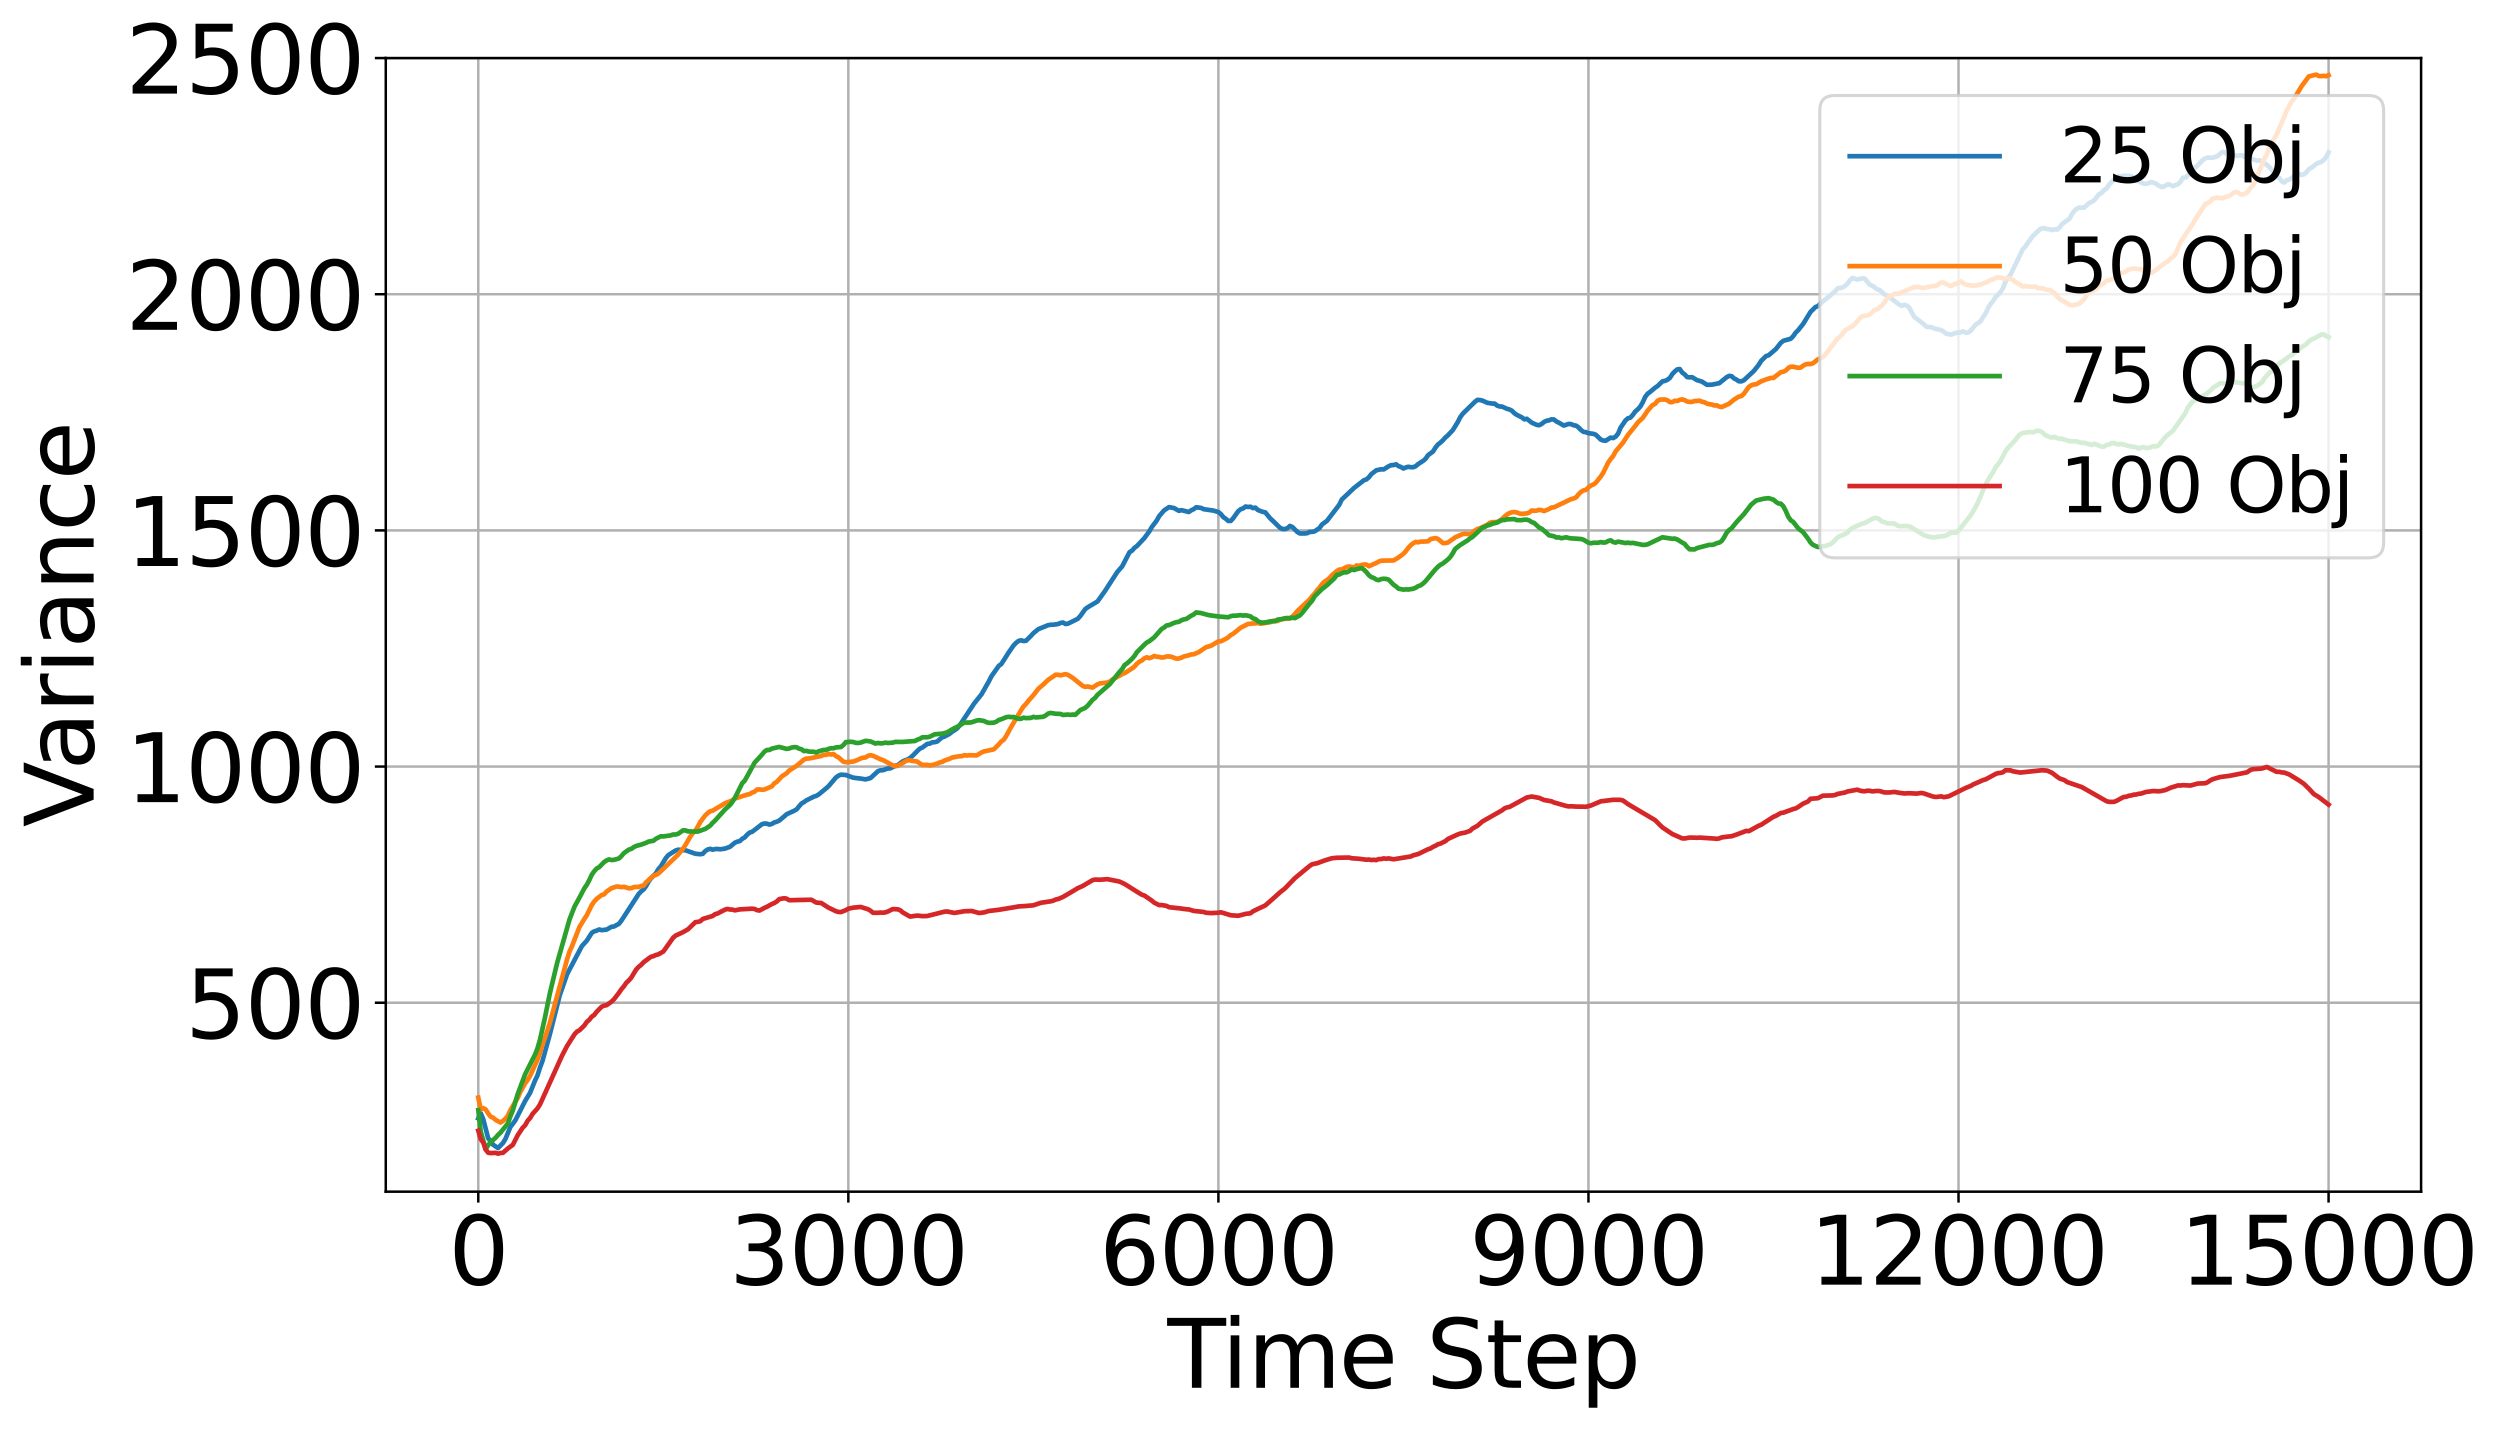 <?xml version="1.0" encoding="utf-8" standalone="no"?>
<!DOCTYPE svg PUBLIC "-//W3C//DTD SVG 1.1//EN"
  "http://www.w3.org/Graphics/SVG/1.1/DTD/svg11.dtd">
<svg xmlns:xlink="http://www.w3.org/1999/xlink" width="800.895pt" height="458.026pt" viewBox="0 0 800.895 458.026" xmlns="http://www.w3.org/2000/svg" version="1.1">
 <defs>
  <style type="text/css">*{stroke-linejoin: round; stroke-linecap: butt}</style>
 </defs>
 <g id="figure_1">
  <g id="patch_1">
   <path d="M 0 458.026 
L 800.895 458.026 
L 800.895 0 
L 0 0 
z
" style="fill: #ffffff"/>
  </g>
  <g id="axes_1">
   <g id="patch_2">
    <path d="M 123.584 381.758 
L 775.614 381.758 
L 775.614 18.598 
L 123.584 18.598 
z
" style="fill: #ffffff"/>
   </g>
   <g id="matplotlib.axis_1">
    <g id="xtick_1">
     <g id="line2d_1">
      <path d="M 153.222 381.758 
L 153.222 18.598 
" clip-path="url(#p04a92f8c3e)" style="fill: none; stroke: #b0b0b0; stroke-width: 0.8; stroke-linecap: square"/>
     </g>
     <g id="line2d_2">
      <defs>
       <path id="m9b5c4aeabe" d="M 0 0 
L 0 3.5 
" style="stroke: #000000; stroke-width: 0.8"/>
      </defs>
      <g>
       <use xlink:href="#m9b5c4aeabe" x="153.222" y="381.758" style="stroke: #000000; stroke-width: 0.8"/>
      </g>
     </g>
     <g id="text_1">
      <!-- 0 -->
      <g transform="translate(143.678 411.553) scale(0.3 -0.3)">
       <defs>
        <path id="DejaVuSans-30" d="M 2034 4250 
Q 1547 4250 1301 3770 
Q 1056 3291 1056 2328 
Q 1056 1369 1301 889 
Q 1547 409 2034 409 
Q 2525 409 2770 889 
Q 3016 1369 3016 2328 
Q 3016 3291 2770 3770 
Q 2525 4250 2034 4250 
z
M 2034 4750 
Q 2819 4750 3233 4129 
Q 3647 3509 3647 2328 
Q 3647 1150 3233 529 
Q 2819 -91 2034 -91 
Q 1250 -91 836 529 
Q 422 1150 422 2328 
Q 422 3509 836 4129 
Q 1250 4750 2034 4750 
z
" transform="scale(0.016)"/>
       </defs>
       <use xlink:href="#DejaVuSans-30"/>
      </g>
     </g>
    </g>
    <g id="xtick_2">
     <g id="line2d_3">
      <path d="M 271.773 381.758 
L 271.773 18.598 
" clip-path="url(#p04a92f8c3e)" style="fill: none; stroke: #b0b0b0; stroke-width: 0.8; stroke-linecap: square"/>
     </g>
     <g id="line2d_4">
      <g>
       <use xlink:href="#m9b5c4aeabe" x="271.773" y="381.758" style="stroke: #000000; stroke-width: 0.8"/>
      </g>
     </g>
     <g id="text_2">
      <!-- 3000 -->
      <g transform="translate(233.598 411.553) scale(0.3 -0.3)">
       <defs>
        <path id="DejaVuSans-33" d="M 2597 2516 
Q 3050 2419 3304 2112 
Q 3559 1806 3559 1356 
Q 3559 666 3084 287 
Q 2609 -91 1734 -91 
Q 1441 -91 1130 -33 
Q 819 25 488 141 
L 488 750 
Q 750 597 1062 519 
Q 1375 441 1716 441 
Q 2309 441 2620 675 
Q 2931 909 2931 1356 
Q 2931 1769 2642 2001 
Q 2353 2234 1838 2234 
L 1294 2234 
L 1294 2753 
L 1863 2753 
Q 2328 2753 2575 2939 
Q 2822 3125 2822 3475 
Q 2822 3834 2567 4026 
Q 2313 4219 1838 4219 
Q 1578 4219 1281 4162 
Q 984 4106 628 3988 
L 628 4550 
Q 988 4650 1302 4700 
Q 1616 4750 1894 4750 
Q 2613 4750 3031 4423 
Q 3450 4097 3450 3541 
Q 3450 3153 3228 2886 
Q 3006 2619 2597 2516 
z
" transform="scale(0.016)"/>
       </defs>
       <use xlink:href="#DejaVuSans-33"/>
       <use xlink:href="#DejaVuSans-30" transform="translate(63.623 0)"/>
       <use xlink:href="#DejaVuSans-30" transform="translate(127.246 0)"/>
       <use xlink:href="#DejaVuSans-30" transform="translate(190.869 0)"/>
      </g>
     </g>
    </g>
    <g id="xtick_3">
     <g id="line2d_5">
      <path d="M 390.324 381.758 
L 390.324 18.598 
" clip-path="url(#p04a92f8c3e)" style="fill: none; stroke: #b0b0b0; stroke-width: 0.8; stroke-linecap: square"/>
     </g>
     <g id="line2d_6">
      <g>
       <use xlink:href="#m9b5c4aeabe" x="390.324" y="381.758" style="stroke: #000000; stroke-width: 0.8"/>
      </g>
     </g>
     <g id="text_3">
      <!-- 6000 -->
      <g transform="translate(352.149 411.553) scale(0.3 -0.3)">
       <defs>
        <path id="DejaVuSans-36" d="M 2113 2584 
Q 1688 2584 1439 2293 
Q 1191 2003 1191 1497 
Q 1191 994 1439 701 
Q 1688 409 2113 409 
Q 2538 409 2786 701 
Q 3034 994 3034 1497 
Q 3034 2003 2786 2293 
Q 2538 2584 2113 2584 
z
M 3366 4563 
L 3366 3988 
Q 3128 4100 2886 4159 
Q 2644 4219 2406 4219 
Q 1781 4219 1451 3797 
Q 1122 3375 1075 2522 
Q 1259 2794 1537 2939 
Q 1816 3084 2150 3084 
Q 2853 3084 3261 2657 
Q 3669 2231 3669 1497 
Q 3669 778 3244 343 
Q 2819 -91 2113 -91 
Q 1303 -91 875 529 
Q 447 1150 447 2328 
Q 447 3434 972 4092 
Q 1497 4750 2381 4750 
Q 2619 4750 2861 4703 
Q 3103 4656 3366 4563 
z
" transform="scale(0.016)"/>
       </defs>
       <use xlink:href="#DejaVuSans-36"/>
       <use xlink:href="#DejaVuSans-30" transform="translate(63.623 0)"/>
       <use xlink:href="#DejaVuSans-30" transform="translate(127.246 0)"/>
       <use xlink:href="#DejaVuSans-30" transform="translate(190.869 0)"/>
      </g>
     </g>
    </g>
    <g id="xtick_4">
     <g id="line2d_7">
      <path d="M 508.875 381.758 
L 508.875 18.598 
" clip-path="url(#p04a92f8c3e)" style="fill: none; stroke: #b0b0b0; stroke-width: 0.8; stroke-linecap: square"/>
     </g>
     <g id="line2d_8">
      <g>
       <use xlink:href="#m9b5c4aeabe" x="508.875" y="381.758" style="stroke: #000000; stroke-width: 0.8"/>
      </g>
     </g>
     <g id="text_4">
      <!-- 9000 -->
      <g transform="translate(470.7 411.553) scale(0.3 -0.3)">
       <defs>
        <path id="DejaVuSans-39" d="M 703 97 
L 703 672 
Q 941 559 1184 500 
Q 1428 441 1663 441 
Q 2288 441 2617 861 
Q 2947 1281 2994 2138 
Q 2813 1869 2534 1725 
Q 2256 1581 1919 1581 
Q 1219 1581 811 2004 
Q 403 2428 403 3163 
Q 403 3881 828 4315 
Q 1253 4750 1959 4750 
Q 2769 4750 3195 4129 
Q 3622 3509 3622 2328 
Q 3622 1225 3098 567 
Q 2575 -91 1691 -91 
Q 1453 -91 1209 -44 
Q 966 3 703 97 
z
M 1959 2075 
Q 2384 2075 2632 2365 
Q 2881 2656 2881 3163 
Q 2881 3666 2632 3958 
Q 2384 4250 1959 4250 
Q 1534 4250 1286 3958 
Q 1038 3666 1038 3163 
Q 1038 2656 1286 2365 
Q 1534 2075 1959 2075 
z
" transform="scale(0.016)"/>
       </defs>
       <use xlink:href="#DejaVuSans-39"/>
       <use xlink:href="#DejaVuSans-30" transform="translate(63.623 0)"/>
       <use xlink:href="#DejaVuSans-30" transform="translate(127.246 0)"/>
       <use xlink:href="#DejaVuSans-30" transform="translate(190.869 0)"/>
      </g>
     </g>
    </g>
    <g id="xtick_5">
     <g id="line2d_9">
      <path d="M 627.426 381.758 
L 627.426 18.598 
" clip-path="url(#p04a92f8c3e)" style="fill: none; stroke: #b0b0b0; stroke-width: 0.8; stroke-linecap: square"/>
     </g>
     <g id="line2d_10">
      <g>
       <use xlink:href="#m9b5c4aeabe" x="627.426" y="381.758" style="stroke: #000000; stroke-width: 0.8"/>
      </g>
     </g>
     <g id="text_5">
      <!-- 12000 -->
      <g transform="translate(579.707 411.553) scale(0.3 -0.3)">
       <defs>
        <path id="DejaVuSans-31" d="M 794 531 
L 1825 531 
L 1825 4091 
L 703 3866 
L 703 4441 
L 1819 4666 
L 2450 4666 
L 2450 531 
L 3481 531 
L 3481 0 
L 794 0 
L 794 531 
z
" transform="scale(0.016)"/>
        <path id="DejaVuSans-32" d="M 1228 531 
L 3431 531 
L 3431 0 
L 469 0 
L 469 531 
Q 828 903 1448 1529 
Q 2069 2156 2228 2338 
Q 2531 2678 2651 2914 
Q 2772 3150 2772 3378 
Q 2772 3750 2511 3984 
Q 2250 4219 1831 4219 
Q 1534 4219 1204 4116 
Q 875 4013 500 3803 
L 500 4441 
Q 881 4594 1212 4672 
Q 1544 4750 1819 4750 
Q 2544 4750 2975 4387 
Q 3406 4025 3406 3419 
Q 3406 3131 3298 2873 
Q 3191 2616 2906 2266 
Q 2828 2175 2409 1742 
Q 1991 1309 1228 531 
z
" transform="scale(0.016)"/>
       </defs>
       <use xlink:href="#DejaVuSans-31"/>
       <use xlink:href="#DejaVuSans-32" transform="translate(63.623 0)"/>
       <use xlink:href="#DejaVuSans-30" transform="translate(127.246 0)"/>
       <use xlink:href="#DejaVuSans-30" transform="translate(190.869 0)"/>
       <use xlink:href="#DejaVuSans-30" transform="translate(254.492 0)"/>
      </g>
     </g>
    </g>
    <g id="xtick_6">
     <g id="line2d_11">
      <path d="M 745.977 381.758 
L 745.977 18.598 
" clip-path="url(#p04a92f8c3e)" style="fill: none; stroke: #b0b0b0; stroke-width: 0.8; stroke-linecap: square"/>
     </g>
     <g id="line2d_12">
      <g>
       <use xlink:href="#m9b5c4aeabe" x="745.977" y="381.758" style="stroke: #000000; stroke-width: 0.8"/>
      </g>
     </g>
     <g id="text_6">
      <!-- 15000 -->
      <g transform="translate(698.258 411.553) scale(0.3 -0.3)">
       <defs>
        <path id="DejaVuSans-35" d="M 691 4666 
L 3169 4666 
L 3169 4134 
L 1269 4134 
L 1269 2991 
Q 1406 3038 1543 3061 
Q 1681 3084 1819 3084 
Q 2600 3084 3056 2656 
Q 3513 2228 3513 1497 
Q 3513 744 3044 326 
Q 2575 -91 1722 -91 
Q 1428 -91 1123 -41 
Q 819 9 494 109 
L 494 744 
Q 775 591 1075 516 
Q 1375 441 1709 441 
Q 2250 441 2565 725 
Q 2881 1009 2881 1497 
Q 2881 1984 2565 2268 
Q 2250 2553 1709 2553 
Q 1456 2553 1204 2497 
Q 953 2441 691 2322 
L 691 4666 
z
" transform="scale(0.016)"/>
       </defs>
       <use xlink:href="#DejaVuSans-31"/>
       <use xlink:href="#DejaVuSans-35" transform="translate(63.623 0)"/>
       <use xlink:href="#DejaVuSans-30" transform="translate(127.246 0)"/>
       <use xlink:href="#DejaVuSans-30" transform="translate(190.869 0)"/>
       <use xlink:href="#DejaVuSans-30" transform="translate(254.492 0)"/>
      </g>
     </g>
    </g>
    <g id="text_7">
     <!-- Time Step -->
     <g transform="translate(373.976 444.587) scale(0.3 -0.3)">
      <defs>
       <path id="DejaVuSans-54" d="M -19 4666 
L 3928 4666 
L 3928 4134 
L 2272 4134 
L 2272 0 
L 1638 0 
L 1638 4134 
L -19 4134 
L -19 4666 
z
" transform="scale(0.016)"/>
       <path id="DejaVuSans-69" d="M 603 3500 
L 1178 3500 
L 1178 0 
L 603 0 
L 603 3500 
z
M 603 4863 
L 1178 4863 
L 1178 4134 
L 603 4134 
L 603 4863 
z
" transform="scale(0.016)"/>
       <path id="DejaVuSans-6d" d="M 3328 2828 
Q 3544 3216 3844 3400 
Q 4144 3584 4550 3584 
Q 5097 3584 5394 3201 
Q 5691 2819 5691 2113 
L 5691 0 
L 5113 0 
L 5113 2094 
Q 5113 2597 4934 2840 
Q 4756 3084 4391 3084 
Q 3944 3084 3684 2787 
Q 3425 2491 3425 1978 
L 3425 0 
L 2847 0 
L 2847 2094 
Q 2847 2600 2669 2842 
Q 2491 3084 2119 3084 
Q 1678 3084 1418 2786 
Q 1159 2488 1159 1978 
L 1159 0 
L 581 0 
L 581 3500 
L 1159 3500 
L 1159 2956 
Q 1356 3278 1631 3431 
Q 1906 3584 2284 3584 
Q 2666 3584 2933 3390 
Q 3200 3197 3328 2828 
z
" transform="scale(0.016)"/>
       <path id="DejaVuSans-65" d="M 3597 1894 
L 3597 1613 
L 953 1613 
Q 991 1019 1311 708 
Q 1631 397 2203 397 
Q 2534 397 2845 478 
Q 3156 559 3463 722 
L 3463 178 
Q 3153 47 2828 -22 
Q 2503 -91 2169 -91 
Q 1331 -91 842 396 
Q 353 884 353 1716 
Q 353 2575 817 3079 
Q 1281 3584 2069 3584 
Q 2775 3584 3186 3129 
Q 3597 2675 3597 1894 
z
M 3022 2063 
Q 3016 2534 2758 2815 
Q 2500 3097 2075 3097 
Q 1594 3097 1305 2825 
Q 1016 2553 972 2059 
L 3022 2063 
z
" transform="scale(0.016)"/>
       <path id="DejaVuSans-20" transform="scale(0.016)"/>
       <path id="DejaVuSans-53" d="M 3425 4513 
L 3425 3897 
Q 3066 4069 2747 4153 
Q 2428 4238 2131 4238 
Q 1616 4238 1336 4038 
Q 1056 3838 1056 3469 
Q 1056 3159 1242 3001 
Q 1428 2844 1947 2747 
L 2328 2669 
Q 3034 2534 3370 2195 
Q 3706 1856 3706 1288 
Q 3706 609 3251 259 
Q 2797 -91 1919 -91 
Q 1588 -91 1214 -16 
Q 841 59 441 206 
L 441 856 
Q 825 641 1194 531 
Q 1563 422 1919 422 
Q 2459 422 2753 634 
Q 3047 847 3047 1241 
Q 3047 1584 2836 1778 
Q 2625 1972 2144 2069 
L 1759 2144 
Q 1053 2284 737 2584 
Q 422 2884 422 3419 
Q 422 4038 858 4394 
Q 1294 4750 2059 4750 
Q 2388 4750 2728 4690 
Q 3069 4631 3425 4513 
z
" transform="scale(0.016)"/>
       <path id="DejaVuSans-74" d="M 1172 4494 
L 1172 3500 
L 2356 3500 
L 2356 3053 
L 1172 3053 
L 1172 1153 
Q 1172 725 1289 603 
Q 1406 481 1766 481 
L 2356 481 
L 2356 0 
L 1766 0 
Q 1100 0 847 248 
Q 594 497 594 1153 
L 594 3053 
L 172 3053 
L 172 3500 
L 594 3500 
L 594 4494 
L 1172 4494 
z
" transform="scale(0.016)"/>
       <path id="DejaVuSans-70" d="M 1159 525 
L 1159 -1331 
L 581 -1331 
L 581 3500 
L 1159 3500 
L 1159 2969 
Q 1341 3281 1617 3432 
Q 1894 3584 2278 3584 
Q 2916 3584 3314 3078 
Q 3713 2572 3713 1747 
Q 3713 922 3314 415 
Q 2916 -91 2278 -91 
Q 1894 -91 1617 61 
Q 1341 213 1159 525 
z
M 3116 1747 
Q 3116 2381 2855 2742 
Q 2594 3103 2138 3103 
Q 1681 3103 1420 2742 
Q 1159 2381 1159 1747 
Q 1159 1113 1420 752 
Q 1681 391 2138 391 
Q 2594 391 2855 752 
Q 3116 1113 3116 1747 
z
" transform="scale(0.016)"/>
      </defs>
      <use xlink:href="#DejaVuSans-54"/>
      <use xlink:href="#DejaVuSans-69" transform="translate(57.959 0)"/>
      <use xlink:href="#DejaVuSans-6d" transform="translate(85.742 0)"/>
      <use xlink:href="#DejaVuSans-65" transform="translate(183.154 0)"/>
      <use xlink:href="#DejaVuSans-20" transform="translate(244.678 0)"/>
      <use xlink:href="#DejaVuSans-53" transform="translate(276.465 0)"/>
      <use xlink:href="#DejaVuSans-74" transform="translate(339.941 0)"/>
      <use xlink:href="#DejaVuSans-65" transform="translate(379.15 0)"/>
      <use xlink:href="#DejaVuSans-70" transform="translate(440.674 0)"/>
     </g>
    </g>
   </g>
   <g id="matplotlib.axis_2">
    <g id="ytick_1">
     <g id="line2d_13">
      <path d="M 123.584 321.231 
L 775.614 321.231 
" clip-path="url(#p04a92f8c3e)" style="fill: none; stroke: #b0b0b0; stroke-width: 0.8; stroke-linecap: square"/>
     </g>
     <g id="line2d_14">
      <defs>
       <path id="m4be4b5fa2b" d="M 0 0 
L -3.5 0 
" style="stroke: #000000; stroke-width: 0.8"/>
      </defs>
      <g>
       <use xlink:href="#m4be4b5fa2b" x="123.584" y="321.231" style="stroke: #000000; stroke-width: 0.8"/>
      </g>
     </g>
     <g id="text_8">
      <!-- 500 -->
      <g transform="translate(59.322 332.629) scale(0.3 -0.3)">
       <use xlink:href="#DejaVuSans-35"/>
       <use xlink:href="#DejaVuSans-30" transform="translate(63.623 0)"/>
       <use xlink:href="#DejaVuSans-30" transform="translate(127.246 0)"/>
      </g>
     </g>
    </g>
    <g id="ytick_2">
     <g id="line2d_15">
      <path d="M 123.584 245.573 
L 775.614 245.573 
" clip-path="url(#p04a92f8c3e)" style="fill: none; stroke: #b0b0b0; stroke-width: 0.8; stroke-linecap: square"/>
     </g>
     <g id="line2d_16">
      <g>
       <use xlink:href="#m4be4b5fa2b" x="123.584" y="245.573" style="stroke: #000000; stroke-width: 0.8"/>
      </g>
     </g>
     <g id="text_9">
      <!-- 1000 -->
      <g transform="translate(40.234 256.97) scale(0.3 -0.3)">
       <use xlink:href="#DejaVuSans-31"/>
       <use xlink:href="#DejaVuSans-30" transform="translate(63.623 0)"/>
       <use xlink:href="#DejaVuSans-30" transform="translate(127.246 0)"/>
       <use xlink:href="#DejaVuSans-30" transform="translate(190.869 0)"/>
      </g>
     </g>
    </g>
    <g id="ytick_3">
     <g id="line2d_17">
      <path d="M 123.584 169.914 
L 775.614 169.914 
" clip-path="url(#p04a92f8c3e)" style="fill: none; stroke: #b0b0b0; stroke-width: 0.8; stroke-linecap: square"/>
     </g>
     <g id="line2d_18">
      <g>
       <use xlink:href="#m4be4b5fa2b" x="123.584" y="169.914" style="stroke: #000000; stroke-width: 0.8"/>
      </g>
     </g>
     <g id="text_10">
      <!-- 1500 -->
      <g transform="translate(40.234 181.312) scale(0.3 -0.3)">
       <use xlink:href="#DejaVuSans-31"/>
       <use xlink:href="#DejaVuSans-35" transform="translate(63.623 0)"/>
       <use xlink:href="#DejaVuSans-30" transform="translate(127.246 0)"/>
       <use xlink:href="#DejaVuSans-30" transform="translate(190.869 0)"/>
      </g>
     </g>
    </g>
    <g id="ytick_4">
     <g id="line2d_19">
      <path d="M 123.584 94.256 
L 775.614 94.256 
" clip-path="url(#p04a92f8c3e)" style="fill: none; stroke: #b0b0b0; stroke-width: 0.8; stroke-linecap: square"/>
     </g>
     <g id="line2d_20">
      <g>
       <use xlink:href="#m4be4b5fa2b" x="123.584" y="94.256" style="stroke: #000000; stroke-width: 0.8"/>
      </g>
     </g>
     <g id="text_11">
      <!-- 2000 -->
      <g transform="translate(40.234 105.654) scale(0.3 -0.3)">
       <use xlink:href="#DejaVuSans-32"/>
       <use xlink:href="#DejaVuSans-30" transform="translate(63.623 0)"/>
       <use xlink:href="#DejaVuSans-30" transform="translate(127.246 0)"/>
       <use xlink:href="#DejaVuSans-30" transform="translate(190.869 0)"/>
      </g>
     </g>
    </g>
    <g id="ytick_5">
     <g id="line2d_21">
      <path d="M 123.584 18.598 
L 775.614 18.598 
" clip-path="url(#p04a92f8c3e)" style="fill: none; stroke: #b0b0b0; stroke-width: 0.8; stroke-linecap: square"/>
     </g>
     <g id="line2d_22">
      <g>
       <use xlink:href="#m4be4b5fa2b" x="123.584" y="18.598" style="stroke: #000000; stroke-width: 0.8"/>
      </g>
     </g>
     <g id="text_12">
      <!-- 2500 -->
      <g transform="translate(40.234 29.995) scale(0.3 -0.3)">
       <use xlink:href="#DejaVuSans-32"/>
       <use xlink:href="#DejaVuSans-35" transform="translate(63.623 0)"/>
       <use xlink:href="#DejaVuSans-30" transform="translate(127.246 0)"/>
       <use xlink:href="#DejaVuSans-30" transform="translate(190.869 0)"/>
      </g>
     </g>
    </g>
    <g id="text_13">
     <!-- Variance -->
     <g transform="translate(29.995 264.978) rotate(-90) scale(0.3 -0.3)">
      <defs>
       <path id="DejaVuSans-56" d="M 1831 0 
L 50 4666 
L 709 4666 
L 2188 738 
L 3669 4666 
L 4325 4666 
L 2547 0 
L 1831 0 
z
" transform="scale(0.016)"/>
       <path id="DejaVuSans-61" d="M 2194 1759 
Q 1497 1759 1228 1600 
Q 959 1441 959 1056 
Q 959 750 1161 570 
Q 1363 391 1709 391 
Q 2188 391 2477 730 
Q 2766 1069 2766 1631 
L 2766 1759 
L 2194 1759 
z
M 3341 1997 
L 3341 0 
L 2766 0 
L 2766 531 
Q 2569 213 2275 61 
Q 1981 -91 1556 -91 
Q 1019 -91 701 211 
Q 384 513 384 1019 
Q 384 1609 779 1909 
Q 1175 2209 1959 2209 
L 2766 2209 
L 2766 2266 
Q 2766 2663 2505 2880 
Q 2244 3097 1772 3097 
Q 1472 3097 1187 3025 
Q 903 2953 641 2809 
L 641 3341 
Q 956 3463 1253 3523 
Q 1550 3584 1831 3584 
Q 2591 3584 2966 3190 
Q 3341 2797 3341 1997 
z
" transform="scale(0.016)"/>
       <path id="DejaVuSans-72" d="M 2631 2963 
Q 2534 3019 2420 3045 
Q 2306 3072 2169 3072 
Q 1681 3072 1420 2755 
Q 1159 2438 1159 1844 
L 1159 0 
L 581 0 
L 581 3500 
L 1159 3500 
L 1159 2956 
Q 1341 3275 1631 3429 
Q 1922 3584 2338 3584 
Q 2397 3584 2469 3576 
Q 2541 3569 2628 3553 
L 2631 2963 
z
" transform="scale(0.016)"/>
       <path id="DejaVuSans-6e" d="M 3513 2113 
L 3513 0 
L 2938 0 
L 2938 2094 
Q 2938 2591 2744 2837 
Q 2550 3084 2163 3084 
Q 1697 3084 1428 2787 
Q 1159 2491 1159 1978 
L 1159 0 
L 581 0 
L 581 3500 
L 1159 3500 
L 1159 2956 
Q 1366 3272 1645 3428 
Q 1925 3584 2291 3584 
Q 2894 3584 3203 3211 
Q 3513 2838 3513 2113 
z
" transform="scale(0.016)"/>
       <path id="DejaVuSans-63" d="M 3122 3366 
L 3122 2828 
Q 2878 2963 2633 3030 
Q 2388 3097 2138 3097 
Q 1578 3097 1268 2742 
Q 959 2388 959 1747 
Q 959 1106 1268 751 
Q 1578 397 2138 397 
Q 2388 397 2633 464 
Q 2878 531 3122 666 
L 3122 134 
Q 2881 22 2623 -34 
Q 2366 -91 2075 -91 
Q 1284 -91 818 406 
Q 353 903 353 1747 
Q 353 2603 823 3093 
Q 1294 3584 2113 3584 
Q 2378 3584 2631 3529 
Q 2884 3475 3122 3366 
z
" transform="scale(0.016)"/>
      </defs>
      <use xlink:href="#DejaVuSans-56"/>
      <use xlink:href="#DejaVuSans-61" transform="translate(60.658 0)"/>
      <use xlink:href="#DejaVuSans-72" transform="translate(121.938 0)"/>
      <use xlink:href="#DejaVuSans-69" transform="translate(163.051 0)"/>
      <use xlink:href="#DejaVuSans-61" transform="translate(190.834 0)"/>
      <use xlink:href="#DejaVuSans-6e" transform="translate(252.113 0)"/>
      <use xlink:href="#DejaVuSans-63" transform="translate(315.492 0)"/>
      <use xlink:href="#DejaVuSans-65" transform="translate(370.473 0)"/>
     </g>
    </g>
   </g>
   <g id="line2d_23">
    <path d="M 153.222 358.306 
L 154.012 356.671 
L 154.803 358.512 
L 156.383 364.652 
L 157.174 365.57 
L 157.964 366.726 
L 159.545 367.789 
L 161.125 366.167 
L 161.916 364.879 
L 163.497 361.05 
L 165.077 358.943 
L 168.239 352.695 
L 169.819 350.081 
L 171.4 346.166 
L 172.19 344.512 
L 172.981 342.036 
L 173.771 339.943 
L 176.142 331.387 
L 179.303 318.898 
L 181.674 312.074 
L 186.416 303.08 
L 187.997 301.332 
L 189.578 298.855 
L 190.368 298.365 
L 191.158 298.138 
L 191.949 297.763 
L 192.739 297.988 
L 194.32 297.801 
L 195.9 296.91 
L 196.691 296.813 
L 198.271 295.953 
L 199.062 294.944 
L 204.594 286.415 
L 205.385 285.571 
L 206.175 284.954 
L 206.965 283.89 
L 207.756 282.418 
L 208.546 281.382 
L 210.127 279.764 
L 210.917 278.445 
L 211.707 277.528 
L 213.288 274.922 
L 214.078 273.964 
L 215.659 272.943 
L 216.449 272.466 
L 217.24 272.202 
L 219.611 272.401 
L 221.982 273.228 
L 222.772 273.503 
L 224.353 273.66 
L 225.143 273.512 
L 225.933 272.657 
L 226.724 272.14 
L 227.514 271.934 
L 228.304 272.211 
L 229.095 272.006 
L 229.885 271.974 
L 230.675 272.081 
L 232.256 271.853 
L 233.837 271.291 
L 235.417 269.969 
L 236.208 269.63 
L 236.998 269.456 
L 237.788 268.722 
L 238.579 268.264 
L 239.369 267.382 
L 240.159 266.723 
L 240.95 266.472 
L 243.321 264.646 
L 244.111 264.04 
L 244.901 263.821 
L 245.692 263.862 
L 246.482 264.17 
L 247.272 263.948 
L 248.063 263.477 
L 248.853 263.252 
L 249.644 262.867 
L 251.224 261.547 
L 252.015 260.836 
L 254.386 259.748 
L 255.176 259.295 
L 256.757 257.417 
L 257.547 256.973 
L 258.337 256.399 
L 260.708 255.213 
L 261.499 254.963 
L 262.289 254.5 
L 264.66 252.551 
L 265.45 251.839 
L 267.821 249.047 
L 268.612 248.5 
L 269.402 248.164 
L 270.983 248.282 
L 273.354 249.146 
L 275.725 249.423 
L 277.305 249.687 
L 278.886 249.26 
L 281.257 247.053 
L 282.047 246.771 
L 282.838 246.744 
L 284.418 246.187 
L 285.209 246.155 
L 286.789 245.346 
L 287.58 245.131 
L 289.16 243.944 
L 289.951 243.563 
L 290.741 243.321 
L 291.531 242.85 
L 292.322 242.157 
L 293.903 240.544 
L 294.693 239.815 
L 295.483 239.474 
L 297.064 238.316 
L 297.854 238.229 
L 298.645 237.821 
L 299.435 237.763 
L 300.225 237.562 
L 301.806 236.208 
L 302.596 235.968 
L 304.177 235.101 
L 304.967 234.456 
L 306.548 233.427 
L 307.338 232.531 
L 312.08 225.375 
L 314.451 222.401 
L 316.822 218.213 
L 317.613 216.644 
L 319.984 213.295 
L 320.774 212.737 
L 323.145 209.02 
L 324.726 206.743 
L 325.516 205.934 
L 326.306 205.33 
L 327.097 205.12 
L 327.887 205.362 
L 328.677 205.287 
L 330.258 203.721 
L 331.048 202.851 
L 332.629 201.559 
L 335.791 200.271 
L 336.581 200.147 
L 337.371 200.139 
L 338.952 199.913 
L 339.742 199.58 
L 340.533 199.418 
L 341.323 199.894 
L 342.113 199.8 
L 344.484 198.638 
L 345.275 198.226 
L 346.065 197.368 
L 347.646 195.157 
L 348.436 194.556 
L 351.597 192.686 
L 353.968 189.358 
L 357.92 183.248 
L 359.501 181.433 
L 361.872 176.872 
L 362.662 176.394 
L 363.452 175.49 
L 364.243 174.91 
L 366.614 172.374 
L 368.194 170.215 
L 368.985 168.848 
L 370.565 166.765 
L 371.356 165.338 
L 372.936 163.499 
L 374.517 162.455 
L 376.098 162.766 
L 377.678 163.646 
L 378.469 163.433 
L 380.84 164.02 
L 381.63 163.476 
L 382.421 163.115 
L 383.211 162.5 
L 384.792 162.719 
L 385.582 163.118 
L 388.743 163.573 
L 390.324 164.054 
L 391.114 164.689 
L 391.905 165.656 
L 392.695 166.202 
L 393.485 166.889 
L 394.276 166.893 
L 395.066 166.018 
L 396.647 163.804 
L 397.437 163.136 
L 398.227 162.892 
L 399.018 162.273 
L 399.808 162.412 
L 400.598 162.334 
L 401.389 162.774 
L 402.179 162.631 
L 402.969 163.386 
L 404.55 163.982 
L 405.34 164.14 
L 406.921 166.063 
L 408.502 167.55 
L 410.082 169.112 
L 410.873 169.459 
L 411.663 169.485 
L 412.453 169.198 
L 413.244 168.488 
L 414.034 168.837 
L 415.615 170.422 
L 416.405 170.9 
L 417.986 170.899 
L 418.776 170.806 
L 419.566 170.418 
L 420.357 170.38 
L 421.147 170.228 
L 422.728 169.13 
L 423.518 168.022 
L 425.099 166.856 
L 429.051 161.692 
L 429.841 160.043 
L 433.793 156.307 
L 436.954 153.84 
L 437.744 153.582 
L 438.535 152.894 
L 439.325 151.876 
L 440.906 150.66 
L 442.486 150.333 
L 443.277 150.379 
L 444.857 149.379 
L 445.648 149.024 
L 446.438 148.976 
L 447.228 148.749 
L 448.019 149.323 
L 448.809 149.603 
L 449.599 150.094 
L 450.39 149.737 
L 451.18 149.538 
L 451.97 149.674 
L 452.761 149.682 
L 453.551 149.341 
L 454.341 148.636 
L 455.922 147.64 
L 456.712 146.96 
L 457.503 145.812 
L 459.083 144.645 
L 459.874 143.373 
L 460.664 142.381 
L 461.454 141.793 
L 462.245 141.05 
L 463.035 140.149 
L 463.825 139.489 
L 465.406 137.802 
L 466.987 135.257 
L 467.777 133.699 
L 468.568 132.581 
L 470.939 130.254 
L 472.519 128.704 
L 473.31 128.108 
L 474.1 128.146 
L 474.89 128.334 
L 476.471 129.042 
L 478.052 129.285 
L 478.842 129.309 
L 479.632 129.95 
L 480.423 130.215 
L 481.213 130.252 
L 482.794 130.979 
L 483.584 131.187 
L 484.374 131.595 
L 485.165 132.391 
L 485.955 132.921 
L 487.536 133.712 
L 488.326 134.338 
L 489.116 134.164 
L 490.697 135.399 
L 492.278 136.1 
L 493.068 136.226 
L 493.858 135.827 
L 494.649 135.187 
L 495.439 134.796 
L 496.229 134.66 
L 497.02 134.343 
L 497.81 134.382 
L 498.6 135.024 
L 499.391 135.406 
L 500.971 136.325 
L 502.552 135.808 
L 503.342 135.877 
L 504.133 136.245 
L 504.923 136.363 
L 505.713 136.941 
L 506.504 137.781 
L 507.294 138.341 
L 508.084 138.466 
L 508.875 138.773 
L 510.456 138.983 
L 511.246 139.288 
L 512.827 140.831 
L 513.617 141.127 
L 514.407 141.191 
L 515.988 140.189 
L 516.778 140.334 
L 517.569 139.909 
L 518.359 138.934 
L 519.149 137.038 
L 520.73 134.707 
L 521.52 134.005 
L 522.311 133.79 
L 523.101 132.901 
L 523.891 131.816 
L 524.682 131.123 
L 525.472 130.259 
L 526.262 128.895 
L 527.053 127.15 
L 527.843 126.118 
L 528.633 125.549 
L 530.214 124.205 
L 531.004 123.687 
L 532.585 122.163 
L 533.375 122.031 
L 534.166 121.67 
L 534.956 121.058 
L 535.746 119.837 
L 536.537 118.992 
L 537.327 118.33 
L 538.117 118.221 
L 538.908 119.348 
L 539.698 119.937 
L 540.488 120.799 
L 541.279 120.894 
L 542.069 120.829 
L 543.65 121.788 
L 545.23 122.246 
L 546.811 123.27 
L 548.392 123.232 
L 550.763 122.767 
L 553.134 120.849 
L 553.924 120.419 
L 554.715 120.506 
L 555.505 121.228 
L 556.295 121.622 
L 557.086 122.155 
L 557.876 122.174 
L 558.666 121.826 
L 561.828 118.876 
L 563.408 116.891 
L 564.199 115.614 
L 565.779 114.056 
L 566.57 113.839 
L 568.15 112.485 
L 568.941 111.794 
L 570.521 109.797 
L 571.312 109.184 
L 573.683 108.513 
L 574.473 107.696 
L 575.263 106.552 
L 576.054 105.795 
L 577.634 103.797 
L 580.005 99.948 
L 581.586 98.363 
L 582.376 98.076 
L 583.957 96.495 
L 584.747 95.988 
L 587.909 93.289 
L 588.699 92.383 
L 590.28 92.081 
L 591.07 91.582 
L 591.86 90.874 
L 592.651 89.758 
L 593.441 89.056 
L 595.022 89.555 
L 596.603 89.17 
L 597.393 89.259 
L 598.974 91.172 
L 599.764 91.534 
L 600.554 92.038 
L 601.345 92.703 
L 602.135 92.905 
L 603.716 94.314 
L 605.296 95.162 
L 608.458 97.618 
L 609.248 97.967 
L 610.038 97.648 
L 610.829 97.882 
L 611.619 98.539 
L 613.2 101.492 
L 616.361 103.892 
L 617.151 104.702 
L 618.732 104.822 
L 619.522 105.204 
L 621.103 105.575 
L 621.893 105.783 
L 622.684 106.274 
L 623.474 106.91 
L 624.264 107.009 
L 625.055 107.221 
L 626.635 106.6 
L 627.426 106.59 
L 629.006 106.174 
L 629.797 106.62 
L 630.587 106.471 
L 631.377 105.875 
L 632.958 103.953 
L 633.748 103.506 
L 634.539 102.872 
L 635.329 101.506 
L 636.119 100.381 
L 636.91 98.661 
L 637.7 97.387 
L 638.49 96.449 
L 639.281 95.159 
L 640.862 93.629 
L 641.652 92.33 
L 642.442 90.356 
L 643.233 89 
L 644.023 88.105 
L 647.184 81.606 
L 647.975 79.917 
L 648.765 79.061 
L 651.136 75.719 
L 653.507 73.444 
L 654.297 73.127 
L 655.088 73.153 
L 655.878 73.392 
L 656.668 73.461 
L 657.459 73.725 
L 658.249 73.428 
L 659.039 73.55 
L 659.83 72.825 
L 660.62 71.728 
L 662.991 70.07 
L 663.781 68.506 
L 664.572 67.546 
L 665.362 66.834 
L 666.152 66.473 
L 666.943 66.563 
L 667.733 66.448 
L 669.314 64.973 
L 670.104 64.725 
L 670.894 64.14 
L 672.475 62.225 
L 673.265 61.782 
L 674.056 60.895 
L 674.846 60.416 
L 675.636 59.171 
L 677.217 57.613 
L 678.798 56.469 
L 679.588 56.48 
L 680.378 56.27 
L 682.749 56.392 
L 684.33 57.796 
L 686.701 58.816 
L 687.492 58.876 
L 688.282 58.705 
L 689.072 58.33 
L 689.863 58.493 
L 690.653 58.82 
L 691.443 59.387 
L 692.234 59.811 
L 693.024 59.878 
L 694.605 58.975 
L 696.185 59.647 
L 696.976 59.251 
L 697.766 58.989 
L 698.556 58.21 
L 699.347 56.922 
L 700.137 56.872 
L 700.927 56.142 
L 701.718 55.73 
L 702.508 54.544 
L 703.298 53.59 
L 704.089 52.925 
L 705.669 51.256 
L 706.46 50.746 
L 707.25 50.487 
L 708.831 50.542 
L 710.411 50.019 
L 711.202 49.25 
L 711.992 48.69 
L 712.782 48.834 
L 713.573 49.535 
L 714.363 50.055 
L 715.153 49.784 
L 715.944 49.775 
L 716.734 49.979 
L 717.524 49.771 
L 718.315 49.768 
L 719.105 50.29 
L 719.895 50.32 
L 721.476 50.931 
L 723.057 51.465 
L 723.847 51.356 
L 726.218 52.799 
L 727.799 54.354 
L 728.589 55.733 
L 729.38 56.615 
L 730.17 56.99 
L 730.96 58.033 
L 731.751 58.488 
L 732.541 57.769 
L 733.331 57.572 
L 735.702 55.897 
L 736.493 55.694 
L 737.283 56.051 
L 738.073 55.836 
L 738.864 55.201 
L 739.654 54.172 
L 740.444 53.781 
L 742.025 52.509 
L 742.815 52.1 
L 743.606 51.922 
L 744.396 51.278 
L 745.186 50.355 
L 745.977 48.829 
L 745.977 48.829 
" clip-path="url(#p04a92f8c3e)" style="fill: none; stroke: #1f77b4; stroke-width: 1.5; stroke-linecap: square"/>
   </g>
   <g id="line2d_24">
    <path d="M 153.222 351.625 
L 154.012 355.408 
L 154.803 354.989 
L 155.593 355.419 
L 156.383 356.69 
L 157.174 357.728 
L 157.964 358.054 
L 158.754 358.744 
L 160.335 359.604 
L 161.125 359.094 
L 161.916 358.396 
L 162.706 357.422 
L 163.497 355.68 
L 165.077 352.978 
L 165.868 351.721 
L 166.658 349.867 
L 168.239 347.022 
L 169.029 345.983 
L 169.819 344.668 
L 172.19 339.474 
L 172.981 337.331 
L 173.771 334.643 
L 174.561 332.533 
L 176.142 327.724 
L 181.674 307.287 
L 182.465 304.794 
L 183.255 303.078 
L 185.626 296.97 
L 187.207 294.376 
L 187.997 293.167 
L 189.578 289.926 
L 190.368 288.794 
L 191.158 287.947 
L 192.739 286.745 
L 193.529 286.506 
L 194.32 285.62 
L 195.9 284.55 
L 197.481 284.015 
L 198.271 284.055 
L 199.062 284.217 
L 199.852 284.074 
L 201.433 284.581 
L 202.223 284.54 
L 203.013 284.21 
L 203.804 284.126 
L 204.594 284.155 
L 205.385 283.832 
L 206.175 283.717 
L 206.965 282.651 
L 209.336 280.556 
L 210.127 280.276 
L 210.917 279.85 
L 212.498 278.349 
L 214.078 276.799 
L 217.24 273.794 
L 218.82 271.869 
L 219.611 270.649 
L 221.191 267.935 
L 221.982 266.85 
L 222.772 266.061 
L 223.562 264.799 
L 224.353 263.324 
L 225.933 261.227 
L 226.724 260.47 
L 227.514 259.895 
L 228.304 259.697 
L 232.256 257.343 
L 234.627 256.389 
L 235.417 255.826 
L 239.369 254.55 
L 240.159 254.421 
L 240.95 253.914 
L 241.74 253.618 
L 242.53 252.921 
L 243.321 252.899 
L 244.111 252.998 
L 244.901 252.928 
L 247.272 251.918 
L 248.063 250.947 
L 248.853 250.478 
L 250.434 248.749 
L 252.015 247.701 
L 252.805 246.874 
L 255.176 245.346 
L 257.547 243.352 
L 258.337 243.027 
L 259.128 242.993 
L 263.079 242.199 
L 263.87 241.791 
L 264.66 241.832 
L 265.45 241.52 
L 266.241 241.723 
L 267.031 241.554 
L 267.821 242.233 
L 268.612 242.609 
L 270.192 244.02 
L 270.983 244.177 
L 273.354 243.976 
L 274.934 243.371 
L 275.725 242.97 
L 276.515 242.738 
L 277.305 242.655 
L 278.096 242.12 
L 278.886 241.94 
L 279.676 242.114 
L 282.047 243.228 
L 282.838 243.487 
L 285.999 245.172 
L 286.789 245.463 
L 287.58 245.333 
L 289.16 244.483 
L 289.951 243.922 
L 290.741 243.562 
L 291.531 243.566 
L 292.322 243.786 
L 293.112 243.837 
L 293.903 244.005 
L 294.693 244.604 
L 295.483 245.031 
L 297.064 245.041 
L 297.854 245.18 
L 298.645 245.097 
L 300.225 244.631 
L 301.016 244.277 
L 301.806 244.093 
L 302.596 243.639 
L 304.177 243.105 
L 304.967 242.697 
L 307.338 242.252 
L 308.129 242.256 
L 308.919 241.93 
L 309.709 242.057 
L 310.5 241.941 
L 312.871 242.009 
L 314.451 241.05 
L 315.242 240.725 
L 318.403 240.04 
L 319.984 238.451 
L 320.774 237.548 
L 321.564 236.971 
L 322.355 235.773 
L 323.935 232.869 
L 325.516 230.229 
L 327.097 227.536 
L 327.887 226.33 
L 328.677 225.522 
L 329.468 224.485 
L 331.048 222.715 
L 332.629 220.664 
L 334.21 219.3 
L 335.791 217.787 
L 337.371 216.737 
L 338.162 216.163 
L 338.952 216.155 
L 339.742 216.342 
L 341.323 215.965 
L 342.113 216.194 
L 343.694 217.186 
L 346.855 219.728 
L 347.646 220.052 
L 348.436 219.909 
L 350.017 220.283 
L 351.597 219.245 
L 352.388 218.939 
L 354.759 218.644 
L 355.549 218.354 
L 356.339 217.709 
L 358.71 216.439 
L 359.501 215.908 
L 360.291 215.65 
L 362.662 214.137 
L 363.452 213.511 
L 364.243 212.604 
L 365.033 211.973 
L 365.823 211.58 
L 366.614 210.898 
L 367.404 210.564 
L 368.194 210.859 
L 368.985 210.575 
L 369.775 210.141 
L 370.565 210.383 
L 371.356 210.461 
L 372.146 210.666 
L 372.936 210.557 
L 373.727 210.307 
L 374.517 210.29 
L 375.307 210.419 
L 376.888 211.021 
L 377.678 210.946 
L 378.469 210.701 
L 379.259 210.308 
L 380.84 209.925 
L 381.63 209.641 
L 382.421 209.604 
L 384.001 208.924 
L 386.372 207.331 
L 387.953 206.863 
L 390.324 205.474 
L 391.114 205.445 
L 392.695 204.665 
L 393.485 204.161 
L 394.276 203.459 
L 395.066 203.027 
L 397.437 201.106 
L 399.808 199.895 
L 401.389 199.74 
L 402.179 199.708 
L 402.969 199.56 
L 403.76 199.83 
L 406.921 199.344 
L 407.711 198.889 
L 408.502 198.856 
L 409.292 198.943 
L 410.082 198.517 
L 410.873 198.281 
L 412.453 198.208 
L 413.244 197.974 
L 414.034 197.539 
L 414.824 196.729 
L 415.615 195.745 
L 419.566 192.036 
L 420.357 190.993 
L 421.147 190.191 
L 421.937 189.076 
L 422.728 188.22 
L 423.518 187.136 
L 424.309 186.33 
L 425.099 185.842 
L 425.889 185.204 
L 426.68 184.292 
L 428.26 182.944 
L 429.051 182.459 
L 429.841 182.447 
L 431.422 181.617 
L 432.212 181.459 
L 433.793 181.808 
L 434.583 181.155 
L 435.373 181.246 
L 436.954 180.82 
L 437.744 180.876 
L 438.535 181.399 
L 440.115 180.689 
L 440.906 180.355 
L 441.696 179.899 
L 442.486 179.615 
L 446.438 179.547 
L 448.019 178.588 
L 449.599 177.412 
L 450.39 176.54 
L 451.18 175.485 
L 451.97 174.648 
L 452.761 174.009 
L 453.551 173.602 
L 454.341 173.749 
L 455.132 173.477 
L 455.922 173.511 
L 457.503 173.414 
L 458.293 172.698 
L 459.874 172.387 
L 460.664 172.653 
L 462.245 173.977 
L 463.035 173.972 
L 463.825 173.829 
L 465.406 172.714 
L 466.197 172.13 
L 468.568 171.097 
L 469.358 170.981 
L 470.939 171.169 
L 471.729 170.661 
L 472.519 169.955 
L 473.31 169.471 
L 474.1 169.25 
L 476.471 168.098 
L 477.261 167.492 
L 478.052 167.278 
L 479.632 167.245 
L 481.213 166.29 
L 482.003 165.462 
L 482.794 164.834 
L 483.584 164.372 
L 484.374 164.114 
L 485.165 164.042 
L 485.955 164.183 
L 486.745 164.499 
L 487.536 164.632 
L 489.116 164.471 
L 489.907 164.201 
L 490.697 163.549 
L 491.487 163.631 
L 492.278 163.588 
L 493.068 163.326 
L 493.858 163.448 
L 494.649 163.729 
L 496.229 163.08 
L 497.02 162.601 
L 497.81 162.526 
L 503.342 159.885 
L 504.133 159.682 
L 504.923 159.332 
L 505.713 158.345 
L 506.504 157.568 
L 507.294 157.098 
L 508.084 156.947 
L 508.875 156.143 
L 509.665 155.547 
L 510.456 155.228 
L 511.246 154.618 
L 512.827 152.631 
L 513.617 151.426 
L 515.198 148.184 
L 515.988 147.05 
L 516.778 146.117 
L 517.569 144.62 
L 519.94 141.799 
L 521.52 139.352 
L 523.891 136.416 
L 524.682 135.338 
L 526.262 133.897 
L 527.843 131.537 
L 529.424 129.764 
L 530.214 129.416 
L 531.004 128.397 
L 531.795 128.013 
L 533.375 127.972 
L 534.166 128.24 
L 534.956 128.814 
L 535.746 128.828 
L 536.537 128.377 
L 537.327 128.471 
L 538.117 128.089 
L 538.908 127.947 
L 539.698 128.2 
L 540.488 128.628 
L 541.279 128.754 
L 542.069 128.748 
L 542.859 128.473 
L 543.65 128.461 
L 544.44 128.334 
L 545.23 128.691 
L 546.021 128.872 
L 546.811 129.278 
L 547.601 129.487 
L 548.392 129.581 
L 549.182 129.899 
L 549.972 129.855 
L 550.763 130.239 
L 551.553 130.417 
L 553.924 129.337 
L 555.505 128.027 
L 557.086 127.056 
L 557.876 126.877 
L 558.666 126.144 
L 560.247 123.951 
L 561.037 123.445 
L 561.828 123.173 
L 562.618 123.096 
L 564.199 122.162 
L 565.779 121.548 
L 567.36 121.059 
L 568.15 121.063 
L 570.521 119.216 
L 571.312 119.089 
L 572.102 118.704 
L 572.892 117.876 
L 573.683 117.475 
L 574.473 117.474 
L 576.054 117.844 
L 576.844 117.756 
L 577.634 117.169 
L 578.425 116.735 
L 579.215 116.589 
L 580.005 116.636 
L 580.796 116.373 
L 582.376 115.134 
L 583.957 114.418 
L 584.747 113.586 
L 588.699 108.417 
L 589.489 107.795 
L 590.28 106.924 
L 591.07 105.873 
L 592.651 104.902 
L 593.441 104.493 
L 594.231 103.809 
L 595.812 101.947 
L 596.603 101.31 
L 598.183 101.058 
L 598.974 100.783 
L 600.554 99.277 
L 601.345 99.135 
L 602.925 97.853 
L 604.506 95.74 
L 605.296 95.002 
L 606.087 94.671 
L 606.877 94.14 
L 608.458 94.156 
L 609.248 93.568 
L 610.038 93.355 
L 613.2 91.958 
L 614.78 91.952 
L 615.571 92.191 
L 616.361 92.231 
L 618.732 91.701 
L 620.313 91.592 
L 621.103 90.969 
L 621.893 90.51 
L 622.684 90.517 
L 624.264 91.408 
L 625.055 91.627 
L 625.845 91.165 
L 627.426 90.553 
L 628.216 90.145 
L 629.006 90.78 
L 629.797 91.167 
L 632.168 91.587 
L 633.748 91.277 
L 634.539 91.131 
L 636.91 90.232 
L 637.7 89.634 
L 638.49 89.564 
L 639.281 89.035 
L 640.071 88.835 
L 640.862 88.964 
L 642.442 89.363 
L 643.233 89.116 
L 644.023 89.235 
L 644.813 89.594 
L 645.604 90.337 
L 647.184 91.181 
L 647.975 91.818 
L 648.765 91.658 
L 651.136 91.895 
L 651.926 91.716 
L 652.717 92.291 
L 654.297 92.377 
L 655.878 92.902 
L 656.668 92.849 
L 658.249 93.951 
L 659.039 95 
L 659.83 95.806 
L 662.991 97.614 
L 663.781 97.812 
L 665.362 97.552 
L 666.152 97.225 
L 667.733 95.822 
L 668.523 94.453 
L 669.314 93.515 
L 670.894 92.956 
L 671.685 92.51 
L 672.475 91.635 
L 673.265 91.238 
L 674.846 89.991 
L 676.427 89.574 
L 678.007 88.654 
L 678.798 88.166 
L 679.588 87.53 
L 681.169 86.928 
L 681.959 86.306 
L 683.54 86.004 
L 685.911 86.27 
L 686.701 86.678 
L 687.492 86.642 
L 688.282 87.39 
L 689.072 87.473 
L 689.863 87.067 
L 693.814 84.062 
L 694.605 83.616 
L 695.395 82.82 
L 696.185 82.238 
L 696.976 81.322 
L 698.556 77.545 
L 702.508 71.646 
L 703.298 70.219 
L 705.669 66.66 
L 706.46 65.359 
L 708.04 64.632 
L 708.831 63.667 
L 710.411 63.251 
L 711.202 63.465 
L 711.992 63.461 
L 714.363 62.69 
L 715.153 62.023 
L 715.944 61.531 
L 716.734 61.575 
L 717.524 62.091 
L 718.315 62.4 
L 719.895 61.729 
L 720.686 60.573 
L 722.266 58.634 
L 723.847 54.699 
L 725.428 50.867 
L 726.218 49.418 
L 727.009 47.33 
L 727.799 45.677 
L 729.38 43.027 
L 732.541 35.528 
L 734.122 32.55 
L 734.912 31.713 
L 737.283 27.696 
L 738.864 25.554 
L 739.654 24.462 
L 742.025 23.913 
L 742.815 24.335 
L 743.606 24.403 
L 744.396 24.277 
L 745.186 24.425 
L 745.977 24.068 
L 745.977 24.068 
" clip-path="url(#p04a92f8c3e)" style="fill: none; stroke: #ff7f0e; stroke-width: 1.5; stroke-linecap: square"/>
   </g>
   <g id="line2d_25">
    <path d="M 153.222 355.658 
L 154.012 362.517 
L 155.593 368.148 
L 156.383 366.894 
L 157.174 365.848 
L 158.754 364.516 
L 159.545 363.586 
L 160.335 362.836 
L 162.706 359.913 
L 163.497 357.627 
L 164.287 355.73 
L 165.868 350.444 
L 168.239 344.128 
L 171.4 337.844 
L 172.19 335.836 
L 172.981 333.103 
L 174.561 326.094 
L 176.142 318.265 
L 177.723 311.651 
L 178.513 308.388 
L 182.465 294.515 
L 184.045 290.453 
L 185.626 287.571 
L 187.207 284.566 
L 187.997 283.429 
L 188.787 281.948 
L 189.578 280.217 
L 190.368 279.107 
L 191.158 278.226 
L 191.949 277.803 
L 193.529 276.178 
L 194.32 275.635 
L 195.11 275.327 
L 195.9 275.518 
L 196.691 275.456 
L 198.271 275.021 
L 199.062 274.263 
L 199.852 273.334 
L 201.433 272.189 
L 202.223 271.955 
L 203.013 271.402 
L 203.804 271.003 
L 205.385 270.582 
L 206.965 270.013 
L 207.756 269.608 
L 209.336 269.354 
L 210.127 268.701 
L 211.707 267.915 
L 212.498 267.957 
L 214.869 267.618 
L 215.659 267.335 
L 216.449 267.352 
L 217.24 267.115 
L 218.82 266.007 
L 219.611 266.027 
L 220.401 266.326 
L 222.772 266.413 
L 223.562 266.394 
L 225.933 265.547 
L 227.514 264.503 
L 228.304 263.592 
L 229.095 262.858 
L 232.256 259.326 
L 233.837 257.906 
L 234.627 256.862 
L 235.417 255.63 
L 237.788 250.891 
L 238.579 250.101 
L 240.159 247.241 
L 241.74 244.331 
L 244.111 241.747 
L 244.901 240.792 
L 245.692 240.261 
L 246.482 240.272 
L 247.272 239.824 
L 248.853 239.464 
L 249.644 239.285 
L 252.015 239.918 
L 252.805 239.79 
L 253.595 239.49 
L 254.386 239.345 
L 255.176 239.38 
L 255.966 239.838 
L 256.757 240.025 
L 257.547 240.625 
L 258.337 240.544 
L 259.128 240.78 
L 260.708 240.837 
L 261.499 241.086 
L 262.289 240.676 
L 263.87 240.247 
L 264.66 240.24 
L 265.45 239.906 
L 266.241 239.703 
L 267.031 239.709 
L 267.821 239.434 
L 269.402 239.313 
L 270.192 238.694 
L 270.983 237.727 
L 272.563 237.639 
L 273.354 237.704 
L 274.144 237.978 
L 274.934 238.012 
L 275.725 237.89 
L 277.305 237.327 
L 278.886 237.533 
L 280.467 238.209 
L 281.257 238.008 
L 282.047 238.149 
L 282.838 238.098 
L 283.628 237.909 
L 284.418 238.026 
L 285.999 237.914 
L 286.789 237.67 
L 289.16 237.681 
L 293.112 237.384 
L 293.903 236.943 
L 294.693 236.686 
L 295.483 236.203 
L 297.064 236.181 
L 297.854 236.012 
L 299.435 235.248 
L 301.016 235.104 
L 301.806 235.058 
L 303.387 234.641 
L 304.967 233.71 
L 305.758 233.247 
L 306.548 232.914 
L 308.919 231.476 
L 310.5 231.481 
L 311.29 231.379 
L 312.871 230.844 
L 313.661 230.711 
L 315.242 230.97 
L 316.032 231.363 
L 316.822 231.585 
L 318.403 231.5 
L 319.193 231.201 
L 319.984 230.641 
L 320.774 230.414 
L 322.355 229.758 
L 323.145 229.631 
L 323.935 229.744 
L 324.726 229.69 
L 326.306 230.31 
L 327.097 230.259 
L 327.887 229.906 
L 328.677 230.061 
L 330.258 229.987 
L 331.048 229.652 
L 331.839 229.839 
L 334.21 229.622 
L 335 229.202 
L 335.791 228.597 
L 336.581 228.391 
L 338.162 228.654 
L 339.742 228.71 
L 340.533 229.049 
L 342.113 228.913 
L 342.904 229.011 
L 343.694 228.913 
L 344.484 228.997 
L 346.065 227.486 
L 347.646 226.784 
L 348.436 226.082 
L 350.017 224.192 
L 350.807 223.584 
L 351.597 222.588 
L 355.549 219.147 
L 357.13 217.146 
L 358.71 215.179 
L 359.501 214.318 
L 360.291 213.02 
L 361.081 212.509 
L 362.662 211.044 
L 363.452 210.115 
L 364.243 208.895 
L 366.614 206.528 
L 367.404 205.825 
L 368.194 205.406 
L 369.775 204.163 
L 372.146 201.476 
L 372.936 201.029 
L 373.727 200.363 
L 374.517 200.252 
L 376.098 199.554 
L 376.888 199.314 
L 377.678 199.2 
L 378.469 198.708 
L 379.259 198.423 
L 380.05 198.289 
L 381.63 197.239 
L 382.421 196.845 
L 383.211 196.197 
L 384.792 196.409 
L 387.163 197.052 
L 390.324 197.483 
L 393.485 197.753 
L 394.276 197.397 
L 395.066 197.239 
L 395.856 197.248 
L 397.437 197.068 
L 398.227 197.215 
L 399.018 197.111 
L 400.598 197.45 
L 401.389 198.111 
L 402.179 198.298 
L 402.969 199.017 
L 403.76 199.367 
L 404.55 199.46 
L 405.34 199.41 
L 406.921 199.062 
L 408.502 199.028 
L 409.292 198.497 
L 410.873 198.311 
L 411.663 198.056 
L 412.453 197.982 
L 413.244 198.098 
L 414.034 197.872 
L 414.824 198.029 
L 416.405 197.153 
L 417.195 196.319 
L 419.566 193.317 
L 420.357 192.454 
L 421.147 191.039 
L 422.728 189.477 
L 423.518 188.707 
L 425.099 187.484 
L 427.47 185.28 
L 428.26 184.174 
L 429.051 184.057 
L 429.841 183.623 
L 430.631 183.345 
L 431.422 183.363 
L 432.212 182.962 
L 433.002 182.396 
L 433.793 182.625 
L 434.583 182.335 
L 436.164 181.982 
L 436.954 182.515 
L 437.744 183.28 
L 438.535 184.287 
L 439.325 184.89 
L 440.115 185.164 
L 440.906 185.683 
L 441.696 185.851 
L 442.486 185.505 
L 443.277 185.409 
L 444.067 185.472 
L 444.857 185.69 
L 446.438 187.323 
L 447.228 187.864 
L 448.019 188.586 
L 449.599 188.892 
L 450.39 188.803 
L 451.18 188.858 
L 452.761 188.603 
L 453.551 188.276 
L 454.341 187.775 
L 455.132 187.512 
L 455.922 186.928 
L 456.712 186.164 
L 459.874 182.354 
L 460.664 181.566 
L 461.454 180.942 
L 462.245 180.507 
L 463.825 179.244 
L 464.616 178.444 
L 465.406 177.248 
L 466.197 175.834 
L 467.777 174.62 
L 469.358 173.608 
L 470.148 173.129 
L 470.939 172.482 
L 471.729 172.001 
L 474.1 169.801 
L 474.89 169.052 
L 475.681 168.778 
L 476.471 168.349 
L 477.261 168.163 
L 478.052 167.818 
L 479.632 167.391 
L 481.213 166.594 
L 482.003 166.6 
L 482.794 166.379 
L 485.165 166.293 
L 485.955 166.637 
L 487.536 166.628 
L 488.326 166.475 
L 489.116 166.48 
L 489.907 166.734 
L 490.697 167.258 
L 491.487 167.542 
L 493.068 168.994 
L 493.858 169.365 
L 495.439 170.7 
L 496.229 171.487 
L 497.81 171.779 
L 498.6 172.214 
L 499.391 172.149 
L 500.181 172.422 
L 501.762 172.12 
L 502.552 172.358 
L 503.342 172.479 
L 504.923 172.562 
L 506.504 172.681 
L 507.294 172.904 
L 508.875 173.871 
L 509.665 174.036 
L 510.456 173.878 
L 512.036 173.863 
L 512.827 173.663 
L 513.617 173.825 
L 514.407 173.76 
L 515.198 173.307 
L 515.988 173.081 
L 516.778 173.64 
L 517.569 173.835 
L 518.359 173.51 
L 520.73 173.96 
L 521.52 173.841 
L 522.311 174 
L 523.101 173.91 
L 526.262 174.563 
L 527.053 174.543 
L 527.843 174.367 
L 532.585 172.123 
L 535.746 172.603 
L 536.537 172.528 
L 537.327 172.827 
L 538.908 173.804 
L 539.698 174.244 
L 540.488 175.232 
L 541.279 175.971 
L 542.859 176.012 
L 543.65 175.581 
L 546.021 174.956 
L 547.601 174.552 
L 548.392 174.562 
L 549.182 174.398 
L 549.972 173.993 
L 550.763 173.842 
L 551.553 173.313 
L 552.343 172.128 
L 553.134 170.671 
L 553.924 169.808 
L 554.715 169.246 
L 556.295 167.288 
L 558.666 164.708 
L 561.037 161.642 
L 562.618 160.347 
L 564.989 159.77 
L 566.57 159.582 
L 568.15 160.068 
L 568.941 160.784 
L 569.731 161.297 
L 570.521 161.366 
L 571.312 162.21 
L 572.102 163.713 
L 572.892 165.551 
L 573.683 166.687 
L 574.473 167.207 
L 576.054 169.238 
L 577.634 170.481 
L 579.215 172.559 
L 580.005 173.773 
L 580.796 174.547 
L 582.376 175.246 
L 584.747 174.907 
L 586.328 174.376 
L 587.118 173.799 
L 588.699 172.152 
L 589.489 171.719 
L 591.07 171.112 
L 591.86 170.611 
L 592.651 169.753 
L 593.441 169.117 
L 596.603 167.719 
L 597.393 167.564 
L 599.764 166.243 
L 600.554 165.945 
L 601.345 165.982 
L 602.135 166.395 
L 602.925 167.097 
L 603.716 167.288 
L 604.506 167.66 
L 606.087 167.684 
L 606.877 167.734 
L 607.667 168.244 
L 608.458 168.554 
L 610.829 168.52 
L 611.619 168.658 
L 612.409 168.988 
L 616.361 171.469 
L 617.942 171.914 
L 618.732 172.109 
L 619.522 172.157 
L 622.684 171.728 
L 623.474 171.523 
L 625.055 170.673 
L 626.635 170.65 
L 627.426 169.995 
L 631.377 165.02 
L 632.958 162.388 
L 634.539 158.921 
L 635.329 156.858 
L 636.91 153.726 
L 638.49 151.282 
L 639.281 149.769 
L 640.862 147.703 
L 642.442 144.686 
L 643.233 143.532 
L 645.604 141.031 
L 646.394 139.909 
L 647.184 139.093 
L 647.975 138.729 
L 650.346 138.372 
L 651.136 138.539 
L 652.717 137.962 
L 653.507 138.136 
L 654.297 138.483 
L 655.088 139.309 
L 656.668 140.041 
L 657.459 140.169 
L 658.249 139.954 
L 659.039 140.376 
L 659.83 140.548 
L 660.62 140.589 
L 662.991 141.314 
L 665.362 141.428 
L 666.152 141.73 
L 666.943 141.864 
L 667.733 141.839 
L 670.104 142.539 
L 670.894 142.157 
L 673.265 143.087 
L 674.056 143.067 
L 674.846 142.574 
L 675.636 142.409 
L 676.427 141.966 
L 677.217 141.923 
L 678.007 142.313 
L 678.798 142.343 
L 679.588 142.194 
L 681.959 142.905 
L 684.33 143.274 
L 685.121 143.666 
L 686.701 143.195 
L 687.492 143.552 
L 688.282 143.504 
L 689.863 142.937 
L 690.653 143.042 
L 691.443 142.735 
L 693.814 139.901 
L 696.185 137.906 
L 700.137 132.295 
L 700.927 130.494 
L 702.508 128.53 
L 703.298 128.016 
L 704.089 127.677 
L 704.879 127.059 
L 705.669 126.816 
L 706.46 126.433 
L 708.04 125.186 
L 708.831 124.318 
L 711.202 122.764 
L 713.573 122.841 
L 714.363 122.457 
L 715.153 122.336 
L 718.315 122.781 
L 719.105 122.811 
L 719.895 123.219 
L 720.686 123.857 
L 721.476 124.035 
L 722.266 123.938 
L 723.057 123.593 
L 724.637 122.464 
L 725.428 121.209 
L 727.009 119.429 
L 728.589 118.103 
L 729.38 117.144 
L 730.96 115.931 
L 732.541 114.851 
L 733.331 114.179 
L 734.122 113.782 
L 735.702 112.375 
L 738.864 110.198 
L 739.654 109.386 
L 740.444 108.788 
L 741.235 108.509 
L 743.606 107.202 
L 744.396 107.109 
L 745.186 107.688 
L 745.977 108.02 
L 745.977 108.02 
" clip-path="url(#p04a92f8c3e)" style="fill: none; stroke: #2ca02c; stroke-width: 1.5; stroke-linecap: square"/>
   </g>
   <g id="line2d_26">
    <path d="M 153.222 362.235 
L 154.012 364.939 
L 154.803 366.008 
L 155.593 368.251 
L 156.383 369.28 
L 157.174 369.403 
L 158.754 369.321 
L 159.545 369.59 
L 160.335 369.375 
L 161.125 369.31 
L 162.706 367.913 
L 164.287 366.763 
L 165.868 363.653 
L 167.448 361.272 
L 168.239 360.478 
L 169.029 359.056 
L 169.819 358.17 
L 170.61 356.85 
L 172.19 355.087 
L 172.981 353.842 
L 180.094 338.103 
L 181.674 335.072 
L 184.045 331.344 
L 184.836 330.489 
L 185.626 330.06 
L 187.207 328.524 
L 187.997 327.361 
L 188.787 326.698 
L 189.578 325.695 
L 190.368 325.155 
L 191.158 324.113 
L 192.739 322.513 
L 193.529 322.17 
L 194.32 322.021 
L 195.9 320.905 
L 196.691 320.119 
L 198.271 318.074 
L 199.062 316.912 
L 199.852 316.003 
L 200.642 314.844 
L 201.433 314.113 
L 202.223 313.203 
L 203.804 310.59 
L 204.594 309.744 
L 205.385 309.109 
L 206.175 308.273 
L 207.756 307.076 
L 208.546 306.51 
L 209.336 306.311 
L 210.127 305.94 
L 210.917 305.735 
L 212.498 304.844 
L 215.659 300.387 
L 216.449 299.723 
L 218.82 298.618 
L 220.401 297.708 
L 222.772 295.418 
L 223.562 295.331 
L 224.353 295.115 
L 225.143 294.394 
L 228.304 293.442 
L 229.095 292.857 
L 229.885 292.644 
L 232.256 291.408 
L 233.046 291.188 
L 233.837 291.362 
L 234.627 291.393 
L 235.417 291.638 
L 236.998 291.325 
L 240.95 291.103 
L 241.74 291.193 
L 242.53 291.579 
L 243.321 291.703 
L 244.901 290.835 
L 245.692 290.495 
L 247.272 289.611 
L 248.063 289.29 
L 248.853 288.793 
L 249.644 288.034 
L 251.224 287.753 
L 252.015 287.907 
L 252.805 288.395 
L 259.918 288.232 
L 261.499 289.147 
L 263.079 289.281 
L 265.45 290.79 
L 267.821 291.927 
L 268.612 292.152 
L 269.402 292.186 
L 270.983 291.573 
L 271.773 291.109 
L 273.354 290.772 
L 275.725 290.543 
L 278.096 291.292 
L 278.886 291.764 
L 279.676 292.416 
L 281.257 292.427 
L 282.047 292.347 
L 282.838 292.393 
L 283.628 292.292 
L 284.418 292.024 
L 285.999 291.231 
L 287.58 291.305 
L 288.37 291.582 
L 289.16 292.277 
L 291.531 293.635 
L 293.903 293.309 
L 295.483 293.494 
L 297.064 293.448 
L 302.596 292.057 
L 303.387 291.993 
L 304.967 292.31 
L 305.758 292.465 
L 308.919 291.924 
L 311.29 291.837 
L 313.661 292.493 
L 315.242 292.299 
L 316.822 291.838 
L 319.984 291.457 
L 324.726 290.67 
L 326.306 290.388 
L 328.677 290.233 
L 331.048 290.032 
L 333.419 289.217 
L 336.581 288.749 
L 337.371 288.563 
L 338.162 288.183 
L 338.952 288.024 
L 340.533 287.343 
L 343.694 285.495 
L 345.275 284.533 
L 346.855 283.829 
L 350.017 281.959 
L 350.807 281.78 
L 352.388 281.824 
L 354.759 281.646 
L 357.92 282.26 
L 358.71 282.444 
L 360.291 283.193 
L 364.243 285.678 
L 365.823 286.641 
L 366.614 286.897 
L 368.985 288.52 
L 369.775 289.191 
L 371.356 289.956 
L 372.146 289.937 
L 373.727 290.22 
L 374.517 290.638 
L 377.678 290.967 
L 380.05 291.292 
L 380.84 291.334 
L 382.421 291.816 
L 384.792 292.068 
L 385.582 292.153 
L 386.372 292.405 
L 387.953 292.52 
L 390.324 292.396 
L 391.114 292.246 
L 394.276 293.206 
L 396.647 293.376 
L 398.227 292.988 
L 399.018 292.768 
L 400.598 292.577 
L 401.389 291.958 
L 402.969 291.18 
L 405.34 290.07 
L 407.711 287.995 
L 410.082 285.855 
L 411.663 284.607 
L 414.824 281.327 
L 419.566 277.397 
L 420.357 276.873 
L 421.937 276.548 
L 424.309 275.677 
L 425.889 275.179 
L 426.68 274.947 
L 428.26 274.796 
L 432.212 274.719 
L 433.002 274.951 
L 435.373 275.114 
L 437.744 275.418 
L 438.535 275.352 
L 439.325 275.519 
L 440.115 275.442 
L 440.906 275.535 
L 441.696 275.212 
L 442.486 275.208 
L 443.277 274.994 
L 444.067 275.106 
L 444.857 274.993 
L 446.438 275.277 
L 451.97 274.378 
L 452.761 273.998 
L 454.341 273.596 
L 455.922 272.826 
L 457.503 272.06 
L 458.293 271.804 
L 459.083 271.283 
L 459.874 270.941 
L 460.664 270.471 
L 461.454 270.255 
L 463.035 269.477 
L 463.825 268.786 
L 466.987 267.328 
L 467.777 267.029 
L 469.358 266.733 
L 470.939 266.166 
L 471.729 265.421 
L 473.31 264.553 
L 474.89 263.176 
L 481.213 259.581 
L 482.003 258.96 
L 482.794 258.659 
L 483.584 258.505 
L 489.116 255.489 
L 490.697 255.169 
L 493.068 255.604 
L 494.649 256.293 
L 497.02 256.702 
L 497.81 257.068 
L 501.762 258.195 
L 502.552 258.339 
L 503.342 258.296 
L 504.923 258.402 
L 507.294 258.426 
L 508.084 258.456 
L 509.665 258.051 
L 512.827 256.711 
L 516.778 256.225 
L 518.359 256.217 
L 519.149 256.253 
L 519.94 256.442 
L 521.52 257.592 
L 530.214 262.734 
L 531.795 264.32 
L 532.585 265.076 
L 535.746 267.188 
L 538.908 268.58 
L 539.698 268.611 
L 541.279 268.322 
L 542.859 268.351 
L 543.65 268.399 
L 544.44 268.323 
L 549.182 268.635 
L 549.972 268.716 
L 550.763 268.599 
L 551.553 268.274 
L 553.134 268.058 
L 554.715 267.892 
L 556.295 267.37 
L 559.457 266.169 
L 560.247 266.271 
L 563.408 264.532 
L 564.199 264.221 
L 568.15 261.666 
L 568.941 261.349 
L 570.521 260.44 
L 571.312 260.35 
L 572.892 259.767 
L 574.473 259.178 
L 575.263 258.981 
L 576.054 258.543 
L 577.634 257.457 
L 579.215 256.758 
L 580.005 255.898 
L 582.376 255.715 
L 583.957 254.902 
L 587.118 254.821 
L 587.909 254.678 
L 588.699 254.336 
L 591.07 253.883 
L 591.86 253.559 
L 595.022 252.975 
L 595.812 253.27 
L 596.603 253.444 
L 597.393 253.486 
L 598.183 253.318 
L 598.974 253.326 
L 599.764 253.531 
L 601.345 253.374 
L 602.135 253.419 
L 603.716 253.868 
L 605.296 253.867 
L 606.877 253.7 
L 608.458 253.981 
L 610.038 254.191 
L 611.619 254.113 
L 613.99 254.237 
L 615.571 254.031 
L 616.361 254.19 
L 618.732 255.013 
L 619.522 255.24 
L 620.313 255.313 
L 621.893 255.123 
L 622.684 255.376 
L 624.264 255.118 
L 629.797 252.391 
L 631.377 251.765 
L 632.168 251.272 
L 633.748 250.605 
L 635.329 249.891 
L 636.119 249.677 
L 639.281 247.961 
L 640.071 247.678 
L 640.862 247.608 
L 641.652 247.402 
L 642.442 246.763 
L 644.023 246.774 
L 644.813 247.077 
L 647.184 247.498 
L 654.297 246.739 
L 655.878 246.89 
L 657.459 247.627 
L 659.039 248.854 
L 659.83 249.397 
L 661.41 249.944 
L 662.201 250.531 
L 664.572 251.345 
L 666.943 252.157 
L 674.846 256.672 
L 675.636 256.874 
L 677.217 256.881 
L 678.007 256.582 
L 679.588 255.707 
L 680.378 255.313 
L 681.169 255.258 
L 681.959 254.934 
L 682.749 254.84 
L 683.54 254.578 
L 684.33 254.525 
L 685.121 254.304 
L 685.911 254.234 
L 687.492 253.709 
L 689.863 253.408 
L 691.443 253.499 
L 692.234 253.429 
L 693.814 253.051 
L 695.395 252.348 
L 697.766 251.615 
L 698.556 251.649 
L 699.347 251.535 
L 701.718 251.656 
L 704.089 251.012 
L 706.46 250.917 
L 707.25 250.591 
L 708.04 250.043 
L 708.831 249.631 
L 711.202 248.94 
L 714.363 248.527 
L 719.895 247.409 
L 720.686 246.821 
L 721.476 246.454 
L 724.637 246.193 
L 726.218 245.709 
L 727.799 246.503 
L 729.38 247.281 
L 730.17 247.249 
L 730.96 247.451 
L 731.751 247.491 
L 733.331 248.077 
L 736.493 250.007 
L 738.073 251.105 
L 739.654 252.643 
L 741.235 254.367 
L 742.815 255.333 
L 745.977 257.762 
L 745.977 257.762 
" clip-path="url(#p04a92f8c3e)" style="fill: none; stroke: #d62728; stroke-width: 1.5; stroke-linecap: square"/>
   </g>
   <g id="patch_3">
    <path d="M 123.584 381.758 
L 123.584 18.598 
" style="fill: none; stroke: #000000; stroke-width: 0.8; stroke-linejoin: miter; stroke-linecap: square"/>
   </g>
   <g id="patch_4">
    <path d="M 775.614 381.758 
L 775.614 18.598 
" style="fill: none; stroke: #000000; stroke-width: 0.8; stroke-linejoin: miter; stroke-linecap: square"/>
   </g>
   <g id="patch_5">
    <path d="M 123.584 381.758 
L 775.614 381.758 
" style="fill: none; stroke: #000000; stroke-width: 0.8; stroke-linejoin: miter; stroke-linecap: square"/>
   </g>
   <g id="patch_6">
    <path d="M 123.584 18.598 
L 775.614 18.598 
" style="fill: none; stroke: #000000; stroke-width: 0.8; stroke-linejoin: miter; stroke-linecap: square"/>
   </g>
   <g id="legend_1">
    <g id="patch_7">
     <path d="M 587.781 178.708 
L 758.814 178.708 
Q 763.614 178.708 763.614 173.908 
L 763.614 35.398 
Q 763.614 30.598 758.814 30.598 
L 587.781 30.598 
Q 582.981 30.598 582.981 35.398 
L 582.981 173.908 
Q 582.981 178.708 587.781 178.708 
z
" style="fill: #ffffff; opacity: 0.8; stroke: #cccccc; stroke-linejoin: miter"/>
    </g>
    <g id="line2d_27">
     <path d="M 592.581 50.034 
L 616.581 50.034 
L 640.581 50.034 
" style="fill: none; stroke: #1f77b4; stroke-width: 1.5; stroke-linecap: square"/>
    </g>
    <g id="text_14">
     <!-- 25 Obj -->
     <g transform="translate(659.781 58.434) scale(0.24 -0.24)">
      <defs>
       <path id="DejaVuSans-4f" d="M 2522 4238 
Q 1834 4238 1429 3725 
Q 1025 3213 1025 2328 
Q 1025 1447 1429 934 
Q 1834 422 2522 422 
Q 3209 422 3611 934 
Q 4013 1447 4013 2328 
Q 4013 3213 3611 3725 
Q 3209 4238 2522 4238 
z
M 2522 4750 
Q 3503 4750 4090 4092 
Q 4678 3434 4678 2328 
Q 4678 1225 4090 567 
Q 3503 -91 2522 -91 
Q 1538 -91 948 565 
Q 359 1222 359 2328 
Q 359 3434 948 4092 
Q 1538 4750 2522 4750 
z
" transform="scale(0.016)"/>
       <path id="DejaVuSans-62" d="M 3116 1747 
Q 3116 2381 2855 2742 
Q 2594 3103 2138 3103 
Q 1681 3103 1420 2742 
Q 1159 2381 1159 1747 
Q 1159 1113 1420 752 
Q 1681 391 2138 391 
Q 2594 391 2855 752 
Q 3116 1113 3116 1747 
z
M 1159 2969 
Q 1341 3281 1617 3432 
Q 1894 3584 2278 3584 
Q 2916 3584 3314 3078 
Q 3713 2572 3713 1747 
Q 3713 922 3314 415 
Q 2916 -91 2278 -91 
Q 1894 -91 1617 61 
Q 1341 213 1159 525 
L 1159 0 
L 581 0 
L 581 4863 
L 1159 4863 
L 1159 2969 
z
" transform="scale(0.016)"/>
       <path id="DejaVuSans-6a" d="M 603 3500 
L 1178 3500 
L 1178 -63 
Q 1178 -731 923 -1031 
Q 669 -1331 103 -1331 
L -116 -1331 
L -116 -844 
L 38 -844 
Q 366 -844 484 -692 
Q 603 -541 603 -63 
L 603 3500 
z
M 603 4863 
L 1178 4863 
L 1178 4134 
L 603 4134 
L 603 4863 
z
" transform="scale(0.016)"/>
      </defs>
      <use xlink:href="#DejaVuSans-32"/>
      <use xlink:href="#DejaVuSans-35" transform="translate(63.623 0)"/>
      <use xlink:href="#DejaVuSans-20" transform="translate(127.246 0)"/>
      <use xlink:href="#DejaVuSans-4f" transform="translate(159.033 0)"/>
      <use xlink:href="#DejaVuSans-62" transform="translate(237.744 0)"/>
      <use xlink:href="#DejaVuSans-6a" transform="translate(301.221 0)"/>
     </g>
    </g>
    <g id="line2d_28">
     <path d="M 592.581 85.261 
L 616.581 85.261 
L 640.581 85.261 
" style="fill: none; stroke: #ff7f0e; stroke-width: 1.5; stroke-linecap: square"/>
    </g>
    <g id="text_15">
     <!-- 50 Obj -->
     <g transform="translate(659.781 93.661) scale(0.24 -0.24)">
      <use xlink:href="#DejaVuSans-35"/>
      <use xlink:href="#DejaVuSans-30" transform="translate(63.623 0)"/>
      <use xlink:href="#DejaVuSans-20" transform="translate(127.246 0)"/>
      <use xlink:href="#DejaVuSans-4f" transform="translate(159.033 0)"/>
      <use xlink:href="#DejaVuSans-62" transform="translate(237.744 0)"/>
      <use xlink:href="#DejaVuSans-6a" transform="translate(301.221 0)"/>
     </g>
    </g>
    <g id="line2d_29">
     <path d="M 592.581 120.489 
L 616.581 120.489 
L 640.581 120.489 
" style="fill: none; stroke: #2ca02c; stroke-width: 1.5; stroke-linecap: square"/>
    </g>
    <g id="text_16">
     <!-- 75 Obj -->
     <g transform="translate(659.781 128.889) scale(0.24 -0.24)">
      <defs>
       <path id="DejaVuSans-37" d="M 525 4666 
L 3525 4666 
L 3525 4397 
L 1831 0 
L 1172 0 
L 2766 4134 
L 525 4134 
L 525 4666 
z
" transform="scale(0.016)"/>
      </defs>
      <use xlink:href="#DejaVuSans-37"/>
      <use xlink:href="#DejaVuSans-35" transform="translate(63.623 0)"/>
      <use xlink:href="#DejaVuSans-20" transform="translate(127.246 0)"/>
      <use xlink:href="#DejaVuSans-4f" transform="translate(159.033 0)"/>
      <use xlink:href="#DejaVuSans-62" transform="translate(237.744 0)"/>
      <use xlink:href="#DejaVuSans-6a" transform="translate(301.221 0)"/>
     </g>
    </g>
    <g id="line2d_30">
     <path d="M 592.581 155.716 
L 616.581 155.716 
L 640.581 155.716 
" style="fill: none; stroke: #d62728; stroke-width: 1.5; stroke-linecap: square"/>
    </g>
    <g id="text_17">
     <!-- 100 Obj -->
     <g transform="translate(659.781 164.116) scale(0.24 -0.24)">
      <use xlink:href="#DejaVuSans-31"/>
      <use xlink:href="#DejaVuSans-30" transform="translate(63.623 0)"/>
      <use xlink:href="#DejaVuSans-30" transform="translate(127.246 0)"/>
      <use xlink:href="#DejaVuSans-20" transform="translate(190.869 0)"/>
      <use xlink:href="#DejaVuSans-4f" transform="translate(222.656 0)"/>
      <use xlink:href="#DejaVuSans-62" transform="translate(301.367 0)"/>
      <use xlink:href="#DejaVuSans-6a" transform="translate(364.844 0)"/>
     </g>
    </g>
   </g>
  </g>
 </g>
 <defs>
  <clipPath id="p04a92f8c3e">
   <rect x="123.584" y="18.598" width="652.03" height="363.16"/>
  </clipPath>
 </defs>
</svg>
